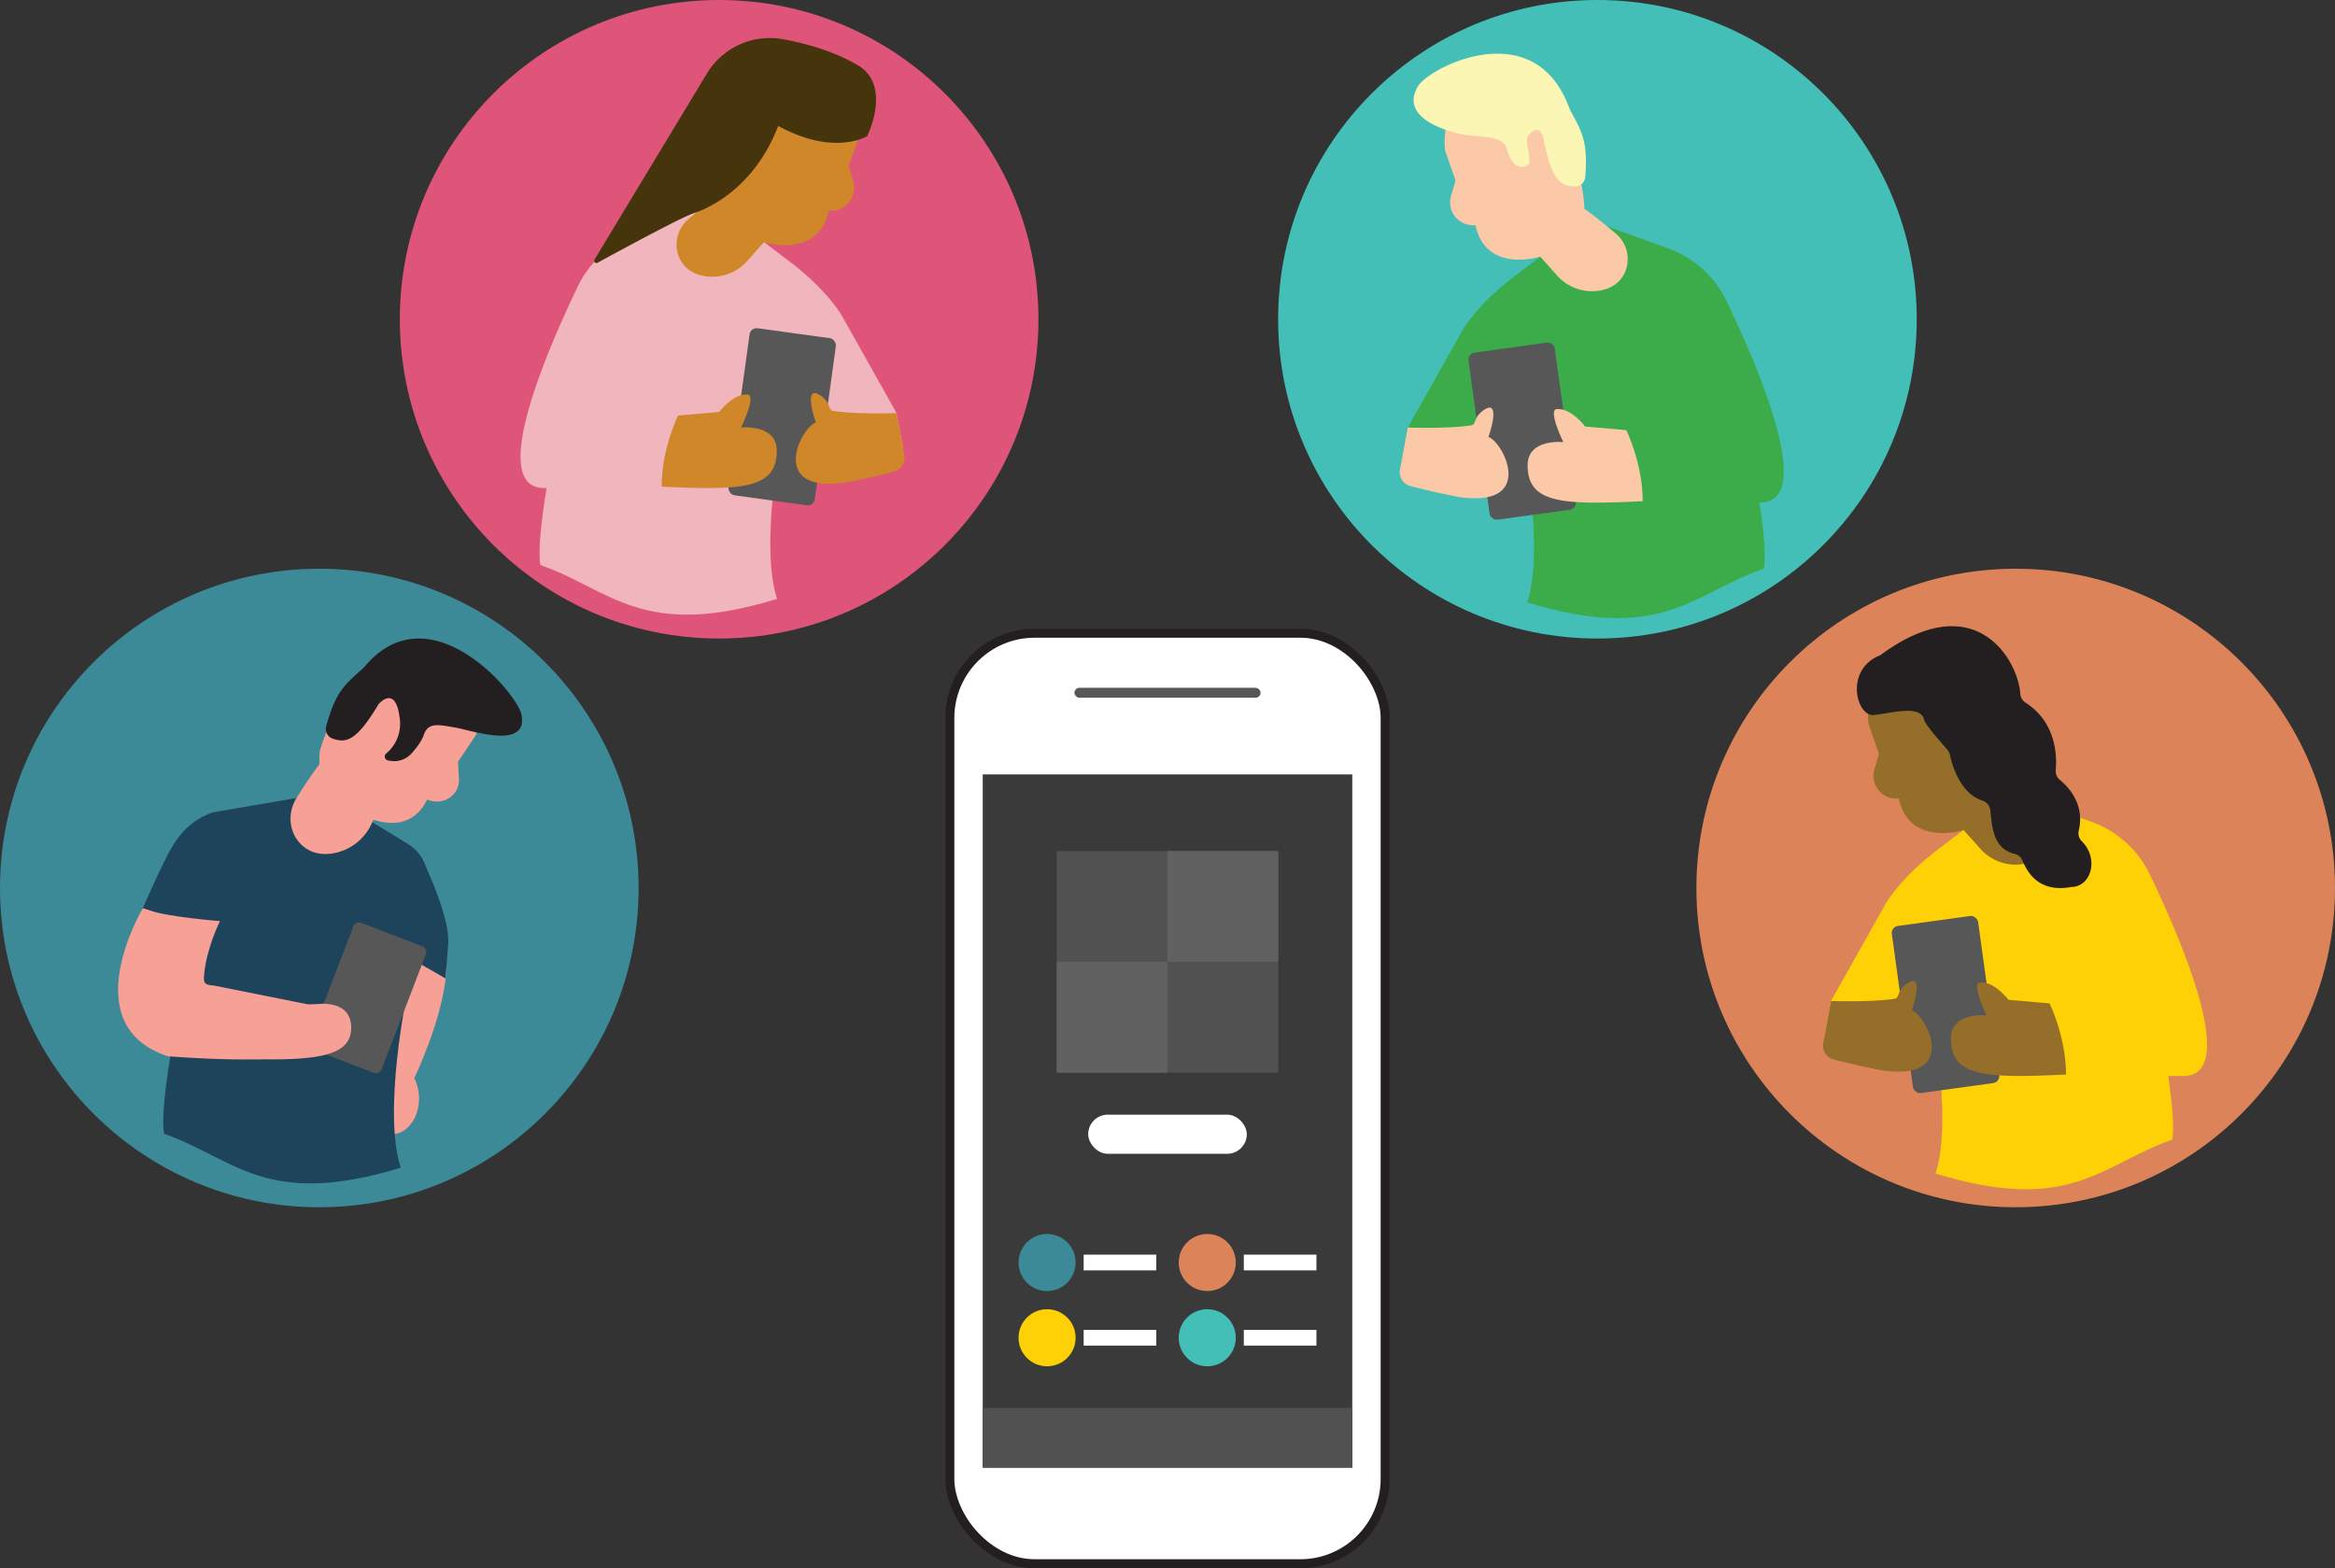 <svg id="Layer_1" data-name="Layer 1" xmlns="http://www.w3.org/2000/svg" width="1301.02" height="873.89" viewBox="0 0 1301.02 873.89"><rect x="0" y="0" width="1301.02" height="873.89" fill="#333333" stroke="none"/><defs><style>.cls-1{fill:#3c8998;}.cls-2{fill:#dc8359;}.cls-3{fill:#de5579;}.cls-4{fill:#44bfb7;}.cls-5{fill:#f6a096;}.cls-6{fill:#1d445a;}.cls-7{fill:#575757;}.cls-8{fill:#231f20;}.cls-9{fill:#fdd106;}.cls-10{fill:#956e2a;}.cls-11{fill:#f1b5be;}.cls-12{fill:#d08729;}.cls-13{fill:#46350c;}.cls-14{fill:#3bac49;}.cls-15{fill:none;stroke:#000;}.cls-15,.cls-18{stroke-miterlimit:10;}.cls-16{fill:#fbc9a8;}.cls-17{fill:#fcf6b5;}.cls-18,.cls-21{fill:#fff;}.cls-18{stroke:#231f20;stroke-width:5px;}.cls-19{fill:#3a3a3a;}.cls-20{fill:#515151;}.cls-22{fill:#616161;}</style></defs><title>people</title><circle class="cls-1" cx="177.91" cy="494.83" r="177.91"/><circle class="cls-2" cx="1123.11" cy="494.83" r="177.91"/><circle class="cls-3" cx="400.69" cy="177.91" r="177.91"/><circle class="cls-4" cx="890.06" cy="177.91" r="177.91"/><ellipse class="cls-5" cx="218.35" cy="612.13" rx="15.14" ry="19.91"/><path class="cls-5" d="M254.41,540.2s23.89-10.15,21.88,17.65c-1.91,26.46-17.89,59.27-17.89,59.27H241.27Z" transform="translate(-27.6 -16.31)"/><path class="cls-6" d="M262.49,494.19s16.09,32.52,14.84,48.08c-1.79,22.28-1.4,19.32-1.4,19.32L248.79,546l5.73-41.61Z" transform="translate(-27.6 -16.31)"/><path class="cls-6" d="M189.3,608.53s-30.43-21-79.49-21c-31.69.37-9.51-52,8.72-89.94,6.59-13.73,13.25-23.44,27.57-28.6l46.71-8,37.74,11.14" transform="translate(-27.6 -16.31)"/><path class="cls-6" d="M145.48,494.19S114.52,622,119,648.08C158.62,662,175.53,690,250.89,667c-10.27-31.33,3.63-97.65,3.63-97.65" transform="translate(-27.6 -16.31)"/><path class="cls-6" d="M231.22,472.13l23.5,14.38c20.15,12.35,7.45,41,7.45,41l-8.23,30.87-78.61,6.54" transform="translate(-27.6 -16.31)"/><path class="cls-5" d="M199.6,576.08l-52.83-10.59c-5.76-.3-5.88-1.79-5.36-6.83,1.55-14.72,8.76-29.07,8.76-29.07s-29.85-2.35-39.33-6.05l-3.63-1.14s-38.89,65.05,13.86,82.52c49.48,3.61,64.94.61,64.94.61" transform="translate(-27.6 -16.31)"/><path class="cls-6" d="M198.59,576s6.66-8.73,11.63-6.9,2.19,10.51,2.19,10.51l-14.57,4.71Z" transform="translate(-27.6 -16.31)"/><rect class="cls-7" x="210.74" y="534.59" width="43.28" height="75.53" rx="3.33" transform="translate(193.26 -61.58) rotate(21.03)"/><path class="cls-5" d="M204.26,575.85s19.74-3,19,14c-.71,16.18-22.1,18-67.58,16.29,0-15.86,11.7-29.39,11.7-29.39Z" transform="translate(-27.6 -16.31)"/><path class="cls-5" d="M206,434c13.33-44.83,50.73-52.2,74.2-43.75s12.48,35.84,12.48,35.84l-9.79,14.56c-.18,3.88.8,9.58.28,12.44-1.43,7.88-9.8,12-17.56,8.81h0C253.21,487,224.73,468,224.73,468S201.92,455.86,206,434Z" transform="translate(-27.6 -16.31)"/><path class="cls-5" d="M241.27,460.81,234.79,475a29,29,0,0,1-23.3,17.08c-8.35.78-13.81-2.38-17.36-6.58-5.78-6.83-6.11-16.86-1.32-24.5,3.75-6,9-14,14-20.52" transform="translate(-27.6 -16.31)"/><path class="cls-8" d="M243.77,440.05l.95.18a13.08,13.08,0,0,0,12.18-4.07c2.67-2.94,5.56-6.68,6.75-10.15,2.46-7.17,7.52-6,17.2-4.35s41.88,13,37.17-7.72c-3.74-13.17-52.12-68.85-87.66-25.66-9.88,9-15.58,12.6-21,32.74a5.77,5.77,0,0,0,3.89,7c7,2.11,12.55,2,25.23-19.23,0,0,9.47-11.42,11.77,7.39a21.5,21.5,0,0,1-7.52,20.06A2.2,2.2,0,0,0,243.77,440.05Z" transform="translate(-27.6 -16.31)"/><path class="cls-9" d="M1211.46,497.47s31,127.85,26.51,153.89c-39.66,13.88-56.56,41.92-131.92,18.9,10.27-31.33-3.64-97.65-3.64-97.65" transform="translate(-27.6 -16.31)"/><path class="cls-9" d="M1158.94,462l33.93,12.22a57.93,57.93,0,0,1,32.62,29.46c18.24,38,50.07,112.61,18.39,112.23-49.07,0-81-.64-81-.64l-109.33-9.7a10.39,10.39,0,0,1-9.3-12.23l3.54-19.25,30.86-54.87c7.49-11.49,18.12-21.47,29-29.76l13.93-10.58Z" transform="translate(-27.6 -16.31)"/><rect class="cls-7" x="1087.3" y="529.18" width="48.53" height="93.99" rx="3.94" transform="translate(2263.78 978.93) rotate(172.16)"/><path class="cls-10" d="M1169.59,575.47l-22.91-2s-7.68-10.26-15.67-9.72c-5.46,0,3.47,18.4,3.47,18.4s-19.69-2.11-19.86,12.63c-.24,21.39,18.65,22.58,64.13,20.29C1178.75,594.12,1169.59,575.47,1169.59,575.47Z" transform="translate(-27.6 -16.31)"/><path class="cls-10" d="M1090.57,564.09c6.61-4.31,5.84,4.66,2.21,15.24,8.79,3.17,26.57,39.83-16.76,33.42-12.9-2.56-21.54-4.68-26.85-6.12a7.9,7.9,0,0,1-5.7-9l4.33-23.51s22.58.78,35.34-1.23C1086.44,572.32,1084,568.4,1090.57,564.09Z" transform="translate(-27.6 -16.31)"/><path class="cls-10" d="M1169,487.34c-2,4.54-5.91,8.72-13.35,10.28a26,26,0,0,1-24.65-8.37l-9.31-10.39s-30.24,9.7-36.08-17.57h0a12.83,12.83,0,0,1-14.15-13.37c.15-2.84,2.29-7.93,3-11.63l-5.77-16.54s-4-29,19.28-30.17,56,16.54,58.35,62.62c6,4.22,12.68,9.7,17.48,13.81A18.51,18.51,0,0,1,1169,487.34Z" transform="translate(-27.6 -16.31)"/><path class="cls-8" d="M1153.28,402.81c-1.37-18.79-24.91-60.11-77.44-21.8a7.3,7.3,0,0,1-1.31.73c-19.17,8.15-12.65,34.1-2.68,33s25.64-5.74,27.75,2.41c.91,3.51,9.48,12.68,13.13,17.06a6.29,6.29,0,0,1,1.35,2.81c1.05,5,5.39,21.34,18.08,25.43a6.38,6.38,0,0,1,4.41,5.38c1,9.18,1.47,21.45,13.6,24.29a6.29,6.29,0,0,1,4.35,3.8c2.8,6.82,9.33,18,27.22,14.66,11.22-.15,15.46-16.07,5.74-25.53a6.34,6.34,0,0,1-1.61-6c3.4-14.48-5.71-24.17-10.55-28.15a6.37,6.37,0,0,1-2.31-5.49c.7-7.71.41-26.51-16.83-37.56A6.4,6.4,0,0,1,1153.28,402.81Z" transform="translate(-27.6 -16.31)"/><path class="cls-11" d="M416,134.38,382.1,146.6a58,58,0,0,0-32.62,29.46c-18.24,38-50.07,112.61-18.39,112.23,49.07,0,81-.63,81-.63L521.41,278a10.39,10.39,0,0,0,9.3-12.23l-3.54-19.25L496.31,191.6c-7.49-11.49-18.12-21.47-29-29.76l-13.94-10.58Z" transform="translate(-27.6 -16.31)"/><path class="cls-11" d="M355.18,177.27s-31,127.85-26.52,153.89c39.66,13.88,56.56,41.92,131.93,18.89-10.27-31.32,3.63-97.64,3.63-97.64" transform="translate(-27.6 -16.31)"/><rect class="cls-7" x="439.13" y="201.58" width="48.53" height="93.99" rx="3.94" transform="translate(10.66 -77.23) rotate(7.84)"/><path class="cls-12" d="M405.38,247.88l22.91-2S436,235.61,444,236.15c5.46,0-3.47,18.4-3.47,18.4s19.69-2.11,19.86,12.63c.25,21.39-18.65,22.58-64.13,20.29C396.22,266.53,405.38,247.88,405.38,247.88Z" transform="translate(-27.6 -16.31)"/><path class="cls-12" d="M484.4,236.49c-6.61-4.31-5.84,4.66-2.21,15.24-8.79,3.17-26.57,39.83,16.77,33.42,12.89-2.56,21.53-4.68,26.84-6.12a7.9,7.9,0,0,0,5.7-9l-4.33-23.51s-22.58.78-35.34-1.23C488.53,244.72,491,240.8,484.4,236.49Z" transform="translate(-27.6 -16.31)"/><path class="cls-12" d="M406,159.74c2,4.54,5.9,8.72,13.34,10.29A26.07,26.07,0,0,0,444,161.66l9.31-10.4s30.24,9.7,36.08-17.57h0a12.83,12.83,0,0,0,14.15-13.37c-.15-2.84-2.29-7.93-3-11.63l5.77-16.54s4.06-29-19.28-30.17-56,16.54-58.35,62.62c-6,4.22-12.68,9.7-17.48,13.81A18.49,18.49,0,0,0,406,159.74Z" transform="translate(-27.6 -16.31)"/><path class="cls-13" d="M461.21,86.48c-15.39,40.06-47.09,48.59-47.09,48.59-8.22,3-41.82,21.22-53.59,27.66a1.26,1.26,0,0,1-1.68-1.76L398.69,95l22.77-37.7A41,41,0,0,1,464,38.18c12.87,2.36,28.06,6.63,41.38,14.36,19.52,11.32,5.41,39.61,5.41,39.61S492.51,103.62,461.21,86.48Z" transform="translate(-27.6 -16.31)"/><path class="cls-14" d="M983.94,179.21s31,127.85,26.52,153.89C970.8,347,953.9,375,878.54,352c10.26-31.32-3.64-97.65-3.64-97.65" transform="translate(-27.6 -16.31)"/><path class="cls-14" d="M923.09,142.46,957,154.67a58,58,0,0,1,32.62,29.46c18.24,38,50.07,112.61,18.39,112.24-49.07,0-81-.64-81-.64L817.71,286a10.39,10.39,0,0,1-9.3-12.23L812,254.55l30.86-54.88c7.49-11.49,18.12-21.47,29.05-29.76l13.93-10.58Z" transform="translate(-27.6 -16.31)"/><path class="cls-15" d="M1001.12,157.81" transform="translate(-27.6 -16.31)"/><rect class="cls-7" x="851.46" y="209.65" width="48.53" height="93.99" rx="3.94" transform="translate(1750.68 375.06) rotate(172.16)"/><path class="cls-16" d="M933.74,256l-22.91-2s-7.68-10.27-15.67-9.73c-5.46,0,3.47,18.41,3.47,18.41s-19.69-2.12-19.86,12.62c-.24,21.39,18.65,22.58,64.13,20.29C942.9,274.6,933.74,256,933.74,256Z" transform="translate(-27.6 -16.31)"/><path class="cls-16" d="M854.72,244.56c6.61-4.3,5.84,4.66,2.21,15.24,8.79,3.18,26.57,39.83-16.76,33.43-12.9-2.57-21.54-4.69-26.85-6.13a7.9,7.9,0,0,1-5.7-9.05l4.33-23.5s22.58.78,35.34-1.23C850.59,252.8,848.11,248.87,854.72,244.56Z" transform="translate(-27.6 -16.31)"/><path class="cls-16" d="M933.1,167.82c-2,4.54-5.9,8.71-13.35,10.28a26.07,26.07,0,0,1-24.65-8.37l-9.31-10.4s-30.24,9.7-36.08-17.57h0a12.83,12.83,0,0,1-14.15-13.36c.15-2.84,2.29-7.94,3-11.64l-5.77-16.54s-4-29,19.28-30.17,56,16.54,58.35,62.62c6,4.22,12.68,9.71,17.48,13.81A18.52,18.52,0,0,1,933.1,167.82Z" transform="translate(-27.6 -16.31)"/><path class="cls-17" d="M877.86,108.92a3.14,3.14,0,0,0,1.95-3.21l-.23-2.69c-.34-3.93-2.57-9,.12-11.89,6.11-6.56,7.94,2.48,7.94,2.48,4.72,24.28,9.92,26.26,17.21,26.63a5.76,5.76,0,0,0,6-5.27c1.73-20.76-2.42-26-8.66-37.89C883.42,24.4,826,52.74,818,63.86c-11.46,17.94,15.73,25.83,25.4,27.53s21.6.17,23.76,7.8C867.18,99.19,870.11,111.93,877.86,108.92Z" transform="translate(-27.6 -16.31)"/><rect class="cls-18" x="529.24" y="352.87" width="242.54" height="518.51" rx="47.24"/><rect class="cls-7" x="598.67" y="383.26" width="103.69" height="5.56" rx="2.78"/><rect class="cls-19" x="547.56" y="431.54" width="205.9" height="386.3"/><circle class="cls-1" cx="583.42" cy="703.54" r="15.9"/><circle class="cls-9" cx="583.42" cy="745.46" r="15.9"/><rect class="cls-20" x="588.79" y="474.27" width="123.44" height="123.44"/><rect class="cls-21" x="606.32" y="621.15" width="88.37" height="21.79" rx="10.89"/><rect class="cls-21" x="603.8" y="699.15" width="40.46" height="8.77"/><rect class="cls-21" x="603.8" y="741.07" width="40.46" height="8.77"/><circle class="cls-2" cx="672.66" cy="703.54" r="15.9"/><circle class="cls-4" cx="672.66" cy="745.46" r="15.9"/><rect class="cls-21" x="693.03" y="699.15" width="40.46" height="8.77"/><rect class="cls-21" x="693.03" y="741.07" width="40.46" height="8.77"/><rect class="cls-22" x="650.51" y="474.27" width="61.72" height="61.72"/><rect class="cls-22" x="588.79" y="536" width="61.72" height="61.72"/><rect class="cls-20" x="547.56" y="784.61" width="205.9" height="33.22"/></svg>